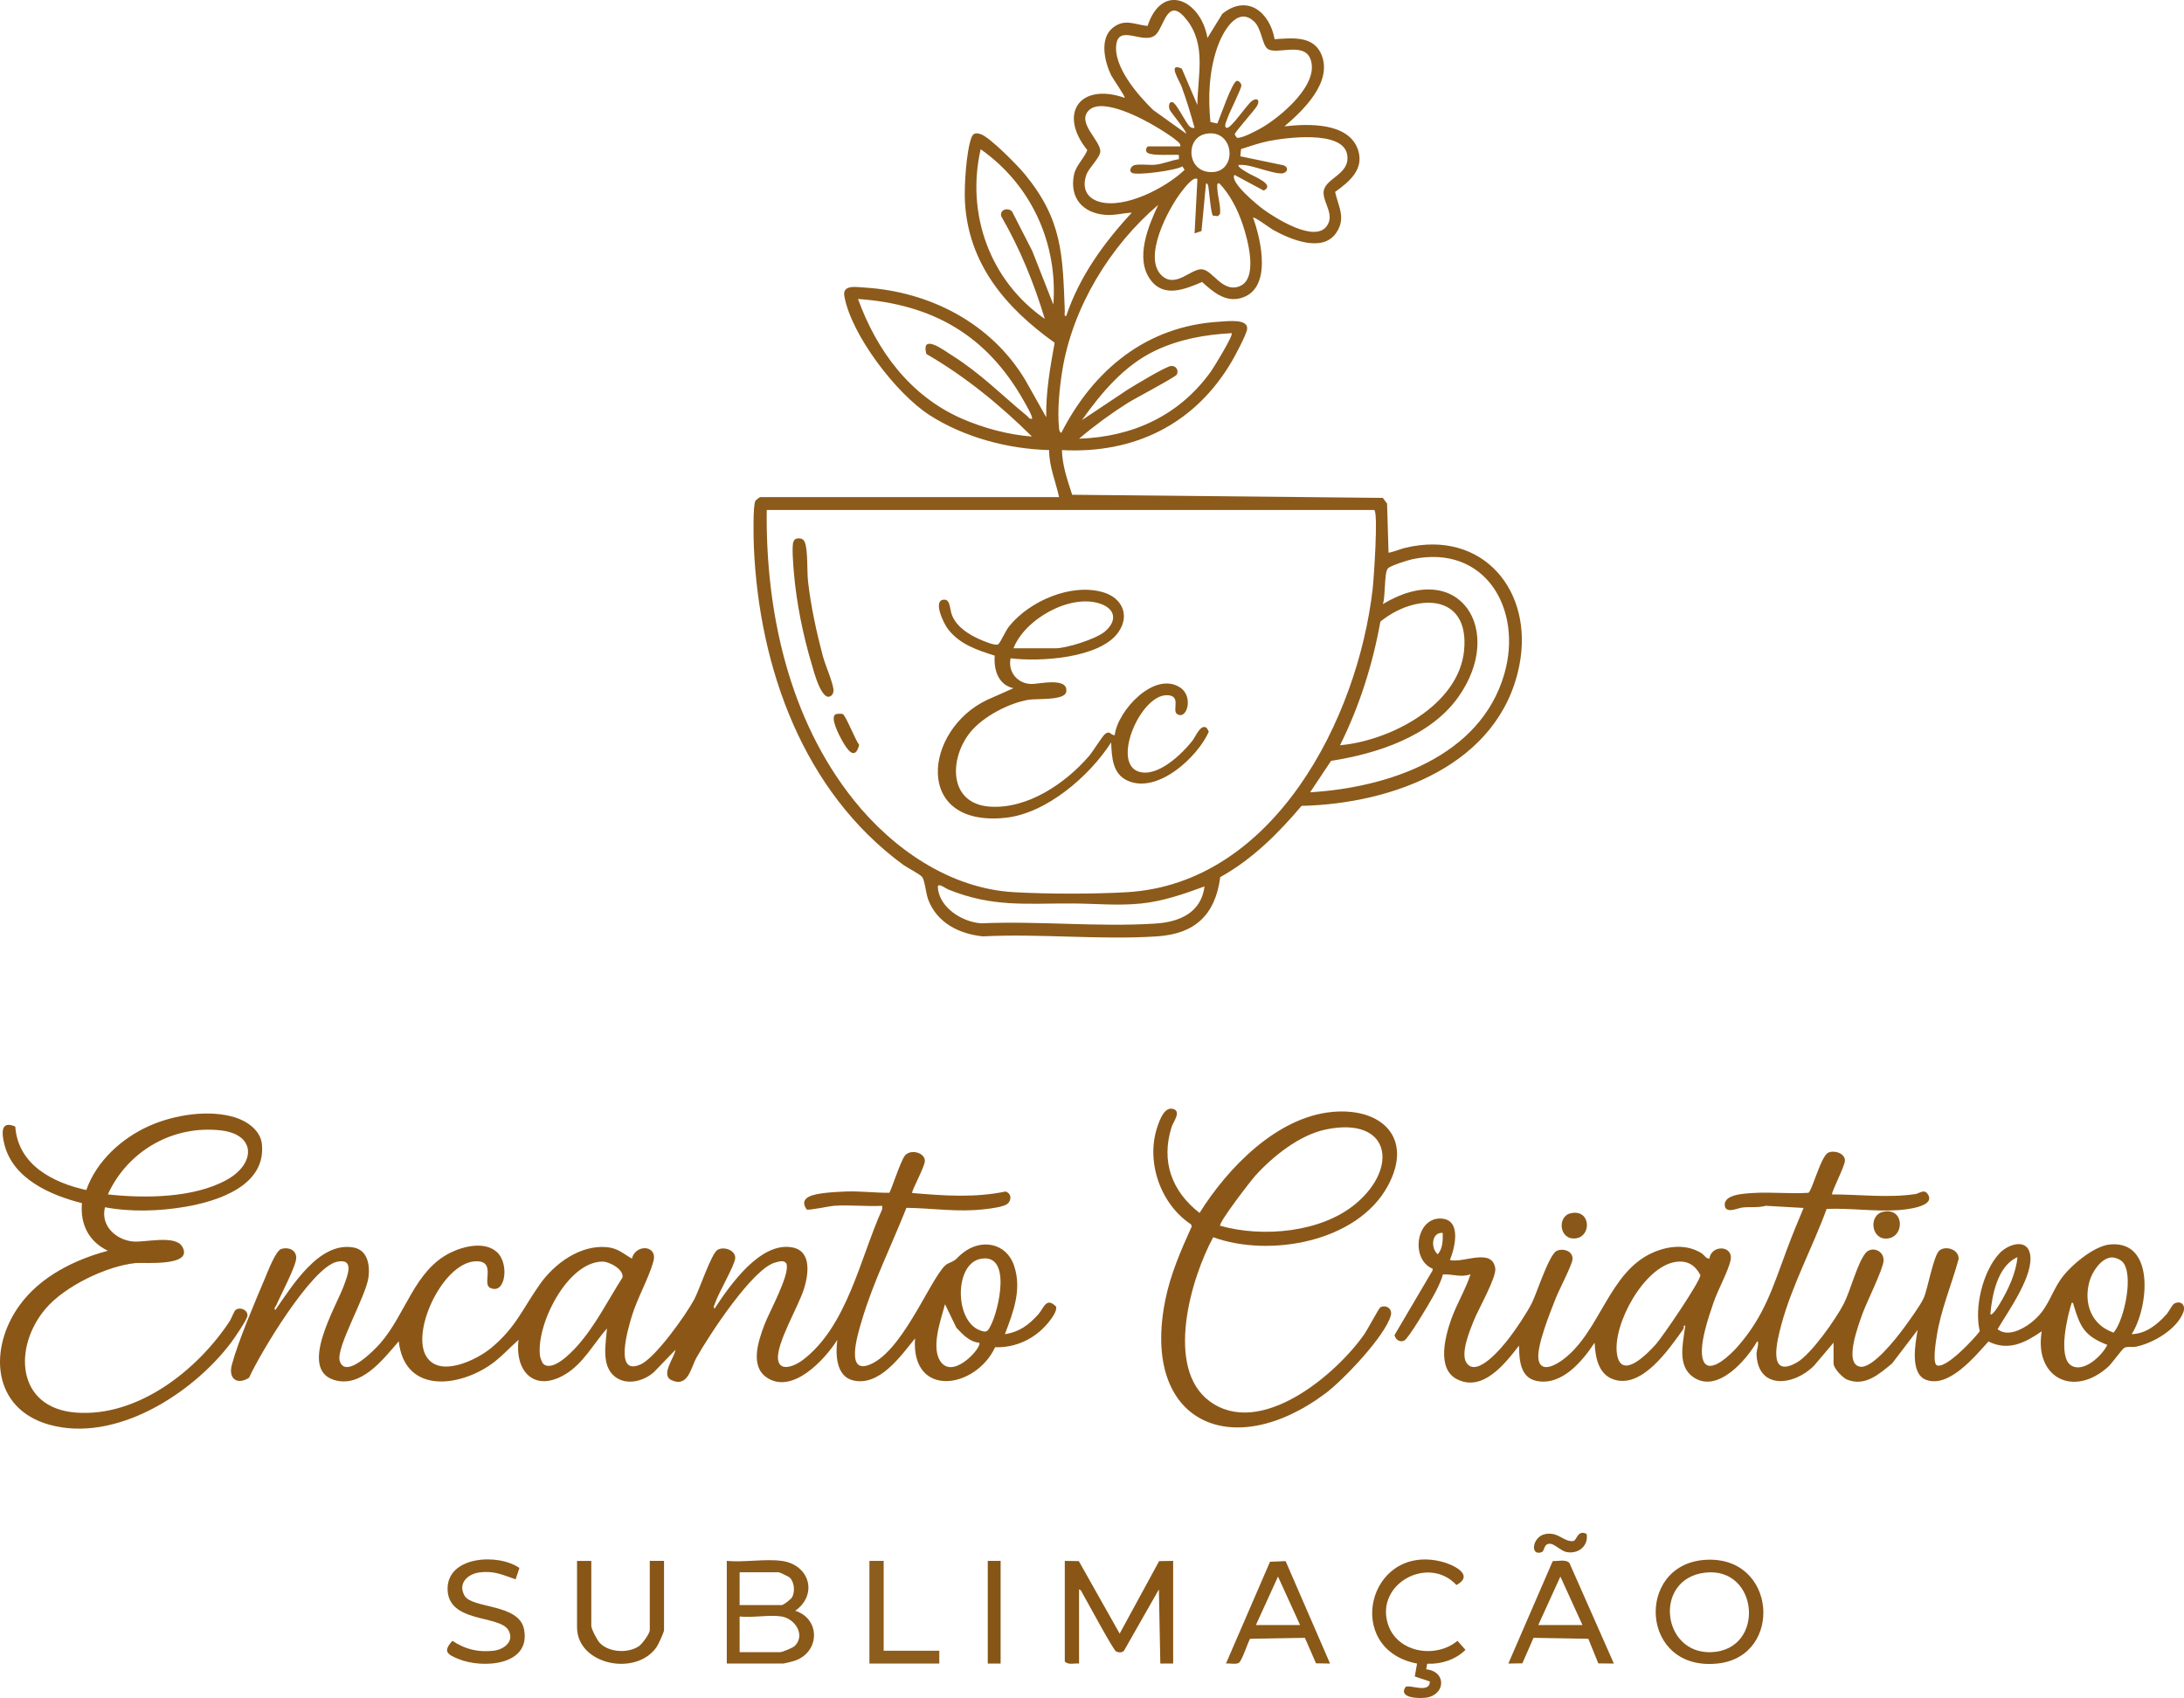 <?xml version="1.0" encoding="UTF-8"?>
<svg id="Camada_1" data-name="Camada 1" xmlns="http://www.w3.org/2000/svg" viewBox="0 0 2048 1592.54">
  <defs>
    <style>
      .cls-1 {
        fill: #8d5d1d;
      }

      .cls-2 {
        fill: #8a5817;
      }

      .cls-3 {
        fill: #855616;
      }

      .cls-4 {
        fill: #8b5918;
      }

      .cls-5 {
        fill: #885616;
      }

      .cls-6 {
        fill: #8c5a1a;
      }

      .cls-7 {
        fill: #8c5716;
      }

      .cls-8 {
        fill: #8b5718;
      }

      .cls-9 {
        fill: #895718;
      }

      .cls-10 {
        fill: #885719;
      }

      .cls-11 {
        fill: #8b5717;
      }

      .cls-12 {
        fill: #8c5817;
      }

      .cls-13 {
        fill: #895615;
      }
    </style>
  </defs>
  <path class="cls-6" d="M993.14,466.27c-3.14-14.64-9.45-28.87-9.35-44.14-38.55-1.05-79.62-11.89-112.23-32.87-31.01-19.95-73.27-75.05-79.79-111.52-1.97-10.99,11.09-8.52,18.82-8.05,61.52,3.77,119.21,33.6,151.03,87.02l19.48,34.66c-.48-23.64,3.71-46.83,7.86-69.93-45.76-32.67-81.01-73.77-84.13-132.62-.74-14.02,1.29-46.81,6.05-59.59,1.72-4.61,4.29-4.82,8.77-3.39,8.51,2.72,34.87,29.63,41.36,37.55,35.3,43.05,35.45,75.26,37.49,128.36.06,1.62-1.01,4.97,1.32,4.66,12.2-36.75,35.38-68.87,61.53-96.96-8.54.35-15.85,2.73-24.79,2.06-21.28-1.6-33.83-16.08-29.45-37.57,1.81-8.86,9.32-15.02,12.51-23.12-27.8-34.43-6.8-63.75,35.04-49.03.92-.83-11.54-18.8-12.76-21.33-6.07-12.58-11.03-34,1.38-44.21,11.15-9.18,20.63-3.18,32.8-1.9,14.06-42.13,50.27-23.86,56.17,11.27l14.03-22.72c23.37-18.75,44.38-1.57,48.99,23.88,16.46-1.06,37.03-3.71,44.24,15.27,9.69,25.53-17.57,51.66-35.07,66.48,22.31-2.59,60.74-3.93,69.16,22.45,5.73,17.96-8.6,29.75-21.63,39.01,3.14,14.02,10.48,24.66.96,38.52-13.04,18.96-43.6,5.74-59.2-2.98-2.69-1.5-17.52-12.61-18.69-11.39,7.71,21.27,18.33,67.72-12,75.59-14.39,3.73-25.95-6.31-35.76-15.24-16.11,6.72-35.82,15.22-48.53-2.19-14.65-20.06-1.91-50.43,7.36-70.18-45.11,38.48-80.15,95.76-89.87,154.86-2.64,16.03-4.89,38.44-3.14,54.46.21,1.95.27,3.41,2.06,4.63,30.25-59.13,79.86-100.36,148.38-104.36,7.6-.44,27.21-3.07,25.9,7.05-.66,5.1-11.07,24.57-14.25,30.01-34.41,58.83-91.24,87-159.38,83.35.29,14.52,5.25,28.27,9.59,41.91l291.29,2.92,4.01,5.35,1.38,46.1c5.56-.95,10.48-3.38,16.03-4.69,72.85-17.21,120.51,40.88,106.58,110.59-18.65,93.37-118.94,129.55-204.17,131.51-21.95,25.93-46.29,50.21-76.27,66.83-4.64,35.5-23.72,53.25-59.44,55.58-53.05,3.46-109.82-2.76-163.27-.02-22.13-2.29-42.94-12.72-51.12-34.47-2.14-5.69-3.23-17.91-5.61-21.14-1.95-2.65-13.92-8.67-17.87-11.55-93.49-68.5-134.91-184.13-139.99-297.33-.32-7.24-1.12-39.87,1.46-43.98.6-.96,3.81-3.48,4.54-3.48h280.18ZM1122.85,98.49c.12-27.23,8.57-55.51-9.58-79.34-17.69-23.23-21.18,3.52-28.58,12.42-10.08,12.12-34.43-9.11-37.73,9.05-3.85,21.2,20.19,48.77,34.43,62.57l30.77,22.04c1.32-1.27-14.75-20.36-15.47-22.65-.84-2.65-.79-7.49,2.74-6.75,3.74.79,12.54,19.57,16.11,22.69,1.67,1.46,2.34,1.72,4.64,1.37-3.65-13.11-7.58-26.37-12.35-39.13-1.95-5.22-13.44-22.67.37-16.41l14.65,34.15ZM1175.89,20.06c-16.22-15.03-29.85,11.24-34.35,24.23-7.76,22.42-8.84,46.7-6.48,70.1l6.44,1.47c2.63-5.68,13.9-39.27,18.3-40.01,1.93-.33,4.28,2.4,4.26,4.34-.03,3.37-11.1,24.73-13.13,30.99-.49,1.5-3.88,8.07-.62,8.71,4.24.84,19.05-22.23,23.99-25.47s7.59,0,4.11,5.45c-2.91,4.55-20.29,23.83-20.64,26.2l2.06,3.08c4.06,1.17,18.55-6.62,22.79-9.03,18.01-10.24,55.7-41.49,46.02-65.2-6.52-15.98-32.57-2.9-40.18-9.3-5.14-4.32-5.41-18.95-12.55-25.56ZM1106.81,137.28c.42-2.58-1.73-3.85-3.37-5.32-4.51-4.02-14.51-10.14-20-13.43-12.6-7.56-49.54-27.11-62.14-15.28-12.28,11.52,10.69,28.28,10.48,38.74-.12,5.88-10.59,15.2-12.95,21.66-4.26,11.67-.67,21.63,11.47,25.41,23.99,7.47,63.14-13.03,80.52-29.73l-1.98-3.29c-6.57,3.94-43.4,8.77-47.52,6.02-2.98-1.98-.61-6.26,2.32-7.12,4.75-1.4,13.84.14,19.62-.44,7.44-.74,14.87-4.08,22.23-5.21v-3.98c-6.24-.56-24.7,1.11-29.45-1.99-2.72-1.77-.69-6.04.69-6.04h30.09ZM1130.52,125.56c-18.51,3.8-17.76,33.19,2.5,35.68,28.35,3.48,25.6-41.46-2.5-35.68ZM1157.64,164.03c-4.98,6.7,21.99,28.68,27.11,32.39,11.54,8.36,47.77,31.26,59.22,15.84,7.71-10.39-2.32-20.86-2.82-30.8-.73-14.54,25.78-16.98,22.06-36.76-4.29-22.86-57.96-15.54-73.76-12.37-8.77,1.76-17.18,4.83-25.68,7.48l-.72,6.77,40.39,8.41c5.9,2,3.57,7.74-2.18,7.67-7.83-.1-23.59-6.24-32.62-7.64-2.34-.36-4.65-.51-7.01-.34-2.15,1.61,7.08,6.58,8.12,7.25,5.47,3.51,26.54,10.91,15.34,16.83l-27.46-14.73ZM987.77,285.72c4.26-57.95-20.92-112.54-68.18-145.76-13.91,61.01,8.89,123.52,60.15,159.14-10.06-33.46-23.34-66.03-40.86-96.28-1.5-6.21,5.84-8.44,10.07-4.64l19.01,37.16,19.81,50.38ZM1122.85,168.04c-3.46-3.44-12.73,8.94-14.67,11.41-12.38,15.75-37.66,62.91-18.12,79.57,12.99,11.07,26.95-7.41,37.16-6.44,10.2.97,19.06,22.28,35.19,15.87,17.84-7.1,7.53-44.26,2.9-57.93-4.7-13.88-11.62-27.69-21.74-38.44-2.95-1.19-2.09,3.47-2.04,4.71.32,7.66,3.31,16,2.53,23.83l-1.95,2.09-4.65-.45c-1.91-1.37-3.58-22.48-4.25-26.52-.2-1.2-.57-4.02-2.32-3.66l-4.21,44.61-6.49,2.2,2.66-50.83ZM967.72,392.71c1.26-1.38-6.38-14.45-7.79-16.94-34.56-61.2-85.1-90.41-155.36-95.38,17.65,48.61,48.84,90.9,97.15,112.13,20.18,8.87,44.16,15.35,66,16.91-29.9-29.6-62.57-56.35-99.06-77.46-5.21-19.93,16.68-3.31,24.06,1.34,27.12,17.1,46.29,36.98,70.32,56.73,1.51,1.24,2.16,3.25,4.68,2.67ZM1154.95,312.48c-24.64,1.25-48.98,5.67-71.35,16.23-29.25,13.82-50.71,39.48-69.06,65.33l42.91-28.63c6.32-3.9,35.91-21.89,40.8-22.19,4.56-.28,7.28,4,5.27,8.05-1.2,2.41-40.21,22.93-46.59,26.99-15.53,9.89-31.06,21.25-45.05,33.17,50.42-1.64,94.07-21.79,123.59-62.96,2.52-3.52,21.4-34.24,19.5-35.99ZM1288.69,478.3h-569.71c-1.16,95.84,21,196.33,81.63,272.1,36.52,45.63,90.19,83.05,150.33,86.38,31.39,1.74,74.42,1.82,105.77,0,137.9-8.04,216.54-162.76,230.47-284.41,1.09-9.5,5.37-71.59,1.5-74.06ZM1228.51,743.09c73.25-4.46,159.87-33.19,182.23-111.31,17.3-60.43-17.93-121.44-85.98-107.38-4.37.9-20.9,6-23.32,8.77-3.6,4.12-2.11,26.4-4.7,33.4,72.07-43.49,115.18,24.79,70.62,87.35-26.26,36.86-76.16,52.94-119.19,59.68l-19.65,29.49ZM1256.59,698.95c46.25-4.03,111.34-37.12,116.34-88.93,5.27-54.64-46.01-53.5-78.5-27.02-7.24,40.3-19.67,79.33-37.84,115.95ZM1129.54,831.37c-19.31,7.07-38.84,13.9-59.52,16.02-21.54,2.21-42.83.07-64.12-.04-44.03-.23-74.68,3.82-116.63-13.09-2.43-.98-10.08-6.92-9.83-2.23,1.04,19.28,23.32,33.03,40.98,33.93,53.33-2.35,110.13,3.67,163.06.23,22.59-1.47,42.82-10.04,46.07-34.83Z"/>
  <path class="cls-7" d="M855.39,1118.88c29.01,2.54,58.73,4.66,87.56-1.39,5.77,1.83,5.92,8.65,1.21,11.94-4.93,3.44-23.93,5.12-30.61,5.5-21.21,1.2-42.38-1.91-63.56-2.11-13.75,34.75-31.15,69.54-41.77,105.41-3.84,12.97-17.04,54.6,10.63,40.05,31.17-16.39,57.18-87.5,70-93.17,10.03-4.44,6.01-3.6,14.04-10.01,17.16-13.71,40.81-9.61,48.07,12.04,7.47,22.29-.75,43.39-8.64,64.15,13.63-2.08,22.52-8.72,31.43-18.71,5.11-5.72,7.27-16.62,16.56-7.14,1.35,4.3-5.16,12.49-7.92,15.78-12.24,14.55-30.06,22.97-49.24,22.31-18.16,39.13-78.83,48.34-75.11-8.23-13.48,16.59-33.7,45.72-58.58,39.21-15.65-4.1-16.01-24.99-14.29-37.88-11.81,18.76-42.27,51.47-66.11,35.36-16.12-10.89-7.83-34.35-2.43-49.05,4.43-12.05,24.34-47.32,20.87-57.66-2-3.85-7.02-2.08-10.26-1.27-21.41,5.33-62.57,68.84-74.03,89.12-5.46,9.66-7.89,28.51-23.53,21.3-10.58-4.87,2.74-20.97,3.68-28.42l-20.03,20.74c-9.47,8.66-25.63,12.97-36.6,4.47-13.19-10.22-8.62-30.87-7.56-45.28-12.73,14.46-22.15,32.86-39.18,43.05-28.68,17.17-47.39-2.5-43.74-32.36-9.47,8.37-17.49,17.68-28.18,24.63-31.85,20.69-78.88,24-84.15-23.29-14.52,16.81-35.28,44.3-60.91,36.18-33.25-10.53,2.4-68.93,9.42-88.37,3.26-9.04,10.54-25.97-6.36-22.4-23.7,5-71.93,85.41-82.5,108.74-11.07,7.2-19.74,1.06-16.16-12.16,6.18-22.85,21.92-59.44,31.5-82.16,2.42-5.73,9.67-24.92,14.97-26.49,6.56-1.94,13.9.88,13.9,8.41s-14.79,35.27-18.64,44.36c-.52,1.23-2.9,3.41-.9,4.45,15.69-22.31,40.92-64.33,73.25-58.53,13.31,2.39,15.57,16.67,14.01,28.1-2.51,18.32-30.73,65.78-26.91,78.32,5.35,17.52,32.45-10.24,37.92-16.49,24.14-27.59,32.03-68.44,66-85.12,12.48-6.13,32.26-10.84,43.62-.35,11.72,10.83,7.87,40.46-6.62,33.35-7.42-3.64,5.3-23.85-11.31-24.86-31.17-1.89-63.07,64.37-48.66,88.85,12.32,20.94,47.46,3.77,61.33-7.81,23.13-19.3,29.55-37.26,45.7-59.95,13.64-19.16,37.44-36.43,62-34.4,10.69.88,15.36,5.84,23.97,10.79,3.3-13.89,24.48-12.98,20.14,2.68-4.45,16.05-15.24,34.61-20.38,51.83-3.24,10.86-16.91,56.33,8.54,44.64,14.01-6.43,42.37-46.44,50.14-60.85,4.57-8.47,16.12-43.08,21.75-46.45,5.99-3.59,16.77.18,16.71,7.44-.05,6.46-15.98,33.22-18.9,42.53-.41,1.31-2.17,4.07-.4,4.97,14.21-21.7,43.15-63.38,73.25-57.21,18.29,3.74,14.47,26.39,10.38,39.19-5.17,16.2-25.73,50.64-24.22,65.52,1.3,12.78,16.28,5.99,22.72,1.18,42.26-31.55,54.3-96.19,74.95-141.71l.06-3.27c-14.68.75-30.29-1.01-44.86-.06-4.79.31-24.14,4.62-26.02,3.46-8.39-12.12,7.95-14.31,16.74-15.42,5.35-.68,14.4-1.23,19.98-1.42,13.66-.47,27.08,1.27,40.67,1.22,1.6-1.03,10.46-29.6,14.83-34.98,4.94-6.08,18.55-3.1,18.65,5.04.06,5.32-13.05,28.97-11.89,30.1ZM919.22,1180.73c-24.28,5-24.1,57.79-.6,66.84,6.36,2.45,7.31,1.51,10.15-3.81,7.82-14.65,20.51-69.23-9.55-63.04ZM509.35,1279.03c8.63,8.09,26.22-10.28,31.72-16.4,17.2-19.15,28.87-42.92,42.64-64.47,1.53-7.41-12.1-15.04-19.06-14.93-32.91.56-62.27,59.74-58.23,88.71.21,1.51,1.96,6.19,2.93,7.09ZM918.25,1259.33c-9.33-.91-15.4-7.78-21.4-14.06l-10.69-22.06c-3.78,14.5-14.5,42.98-2.71,55.52,12.54,13.33,37.88-15.84,34.8-19.4Z"/>
  <path class="cls-12" d="M1719.32,1259.32l-18.09,21.36c-18.67,19.1-53.25,23.42-54.12-11.34-.04-1.74,2.94-11.26.66-11.38-10.16,17.78-37.51,49.54-60.19,33.45-14.6-10.36-9.56-30.53-7.7-45.18.18-1.38,1.31-3.32-.97-2.96.14,1.62.07,2.61-.92,3.99-13.21,18.37-38.42,55.57-64.94,46.47-14.44-4.96-17.05-21.09-17.74-34.43-11.47,17.38-30.88,40.78-54.53,35.82-15.59-3.27-16.14-20.32-16.34-33.12-13.01,16.79-33.94,43.98-58.26,31.5-19.19-9.84-10.95-40.33-5.29-56.27,5.08-14.34,13.39-27.63,18.06-42.12-8.9,3.27-17-.37-25.91.18-1.91,7.1-5.73,14.38-9.28,20.8-3.5,6.33-22.91,39.35-27.01,41.23-4.2,1.93-8-.91-9.11-5.11l35.73-60.69.07-1.61c-21.4-8.85-15.49-49.22,8.79-47,18.43,1.68,12.02,27.66,7.36,38.83,12.6,3.22,39.37-11.84,42.56,7.7,1.37,8.42-16.03,38.81-20.06,48.91-3.74,9.35-12.71,30.79-7.04,39.61,9.68,15.06,34.06-15.12,39.93-22.77,6.66-8.68,16.71-23.61,21.57-33.26,4.52-8.96,16.08-45.74,23.37-48.84,6.16-2.62,15.15.28,14.67,7.89-.34,5.32-12.77,29.06-15.69,36.54-4.94,12.66-18.76,46.21-16.09,58.22,2.73,12.32,16.69,4.01,22.88-.61,35.01-26.16,42.77-82.07,84.22-100.33,14.72-6.48,31.53-8.16,45.51.48,2.88,1.78,4.32,5.39,7.56,5.13,1.58-13.1,22.8-12.81,19.8,1.7-1.98,9.58-12.02,28.08-15.79,39.07-4.45,12.97-14.93,42.62-9.66,55.18,5.85,13.92,26.69-7.24,31.76-13.01,25.69-29.23,33.29-56.07,46.46-91.29,4.91-13.14,10.22-26.22,15.7-39.13l-35.48-2.05c-7,1.98-14.12.91-21.18,1.56-5.15.47-13.29,5.15-16.7.31-4.26-12.63,17.71-13.3,25.91-13.84,16.97-1.12,34.89.96,51.96-.2,3.21-1.08,11.76-34.4,18.55-37.61,5.75-2.72,16.03.62,15.73,7.55-.23,5.34-13.27,30.44-12.02,31.58,25.99,0,52.05,3.47,77.92-.3,4.01-.58,8.15-5.01,11.57-.23,8.69,12.11-20.9,14.79-27.32,15.24-22.42,1.55-44.92-2.05-67.31-1.1-12.95,35.48-32.53,71.73-42.34,108.11-4.02,14.92-13.71,51.89,14.48,35.87,13.33-7.58,36.67-40.9,43.92-55.04,6.45-12.57,12.67-38.12,20.55-47.66,5.35-6.49,17.25-2.55,16.77,7.29-.4,8.31-16.4,39.79-20.18,50.82-3.27,9.55-17.46,46.19-1.69,48.6,11.58,1.77,33.73-26.62,40.25-35.45,4.99-6.76,16.1-21.95,19.23-28.91,3.88-8.63,9.15-40,14.83-44.67,5.91-4.87,18.58-.84,17.92,8.08-6.51,24.1-16.9,48.02-20.58,72.83-.69,4.63-4.23,25.41.46,26.92,8.86,2.86,34.48-24.8,39.99-32.05-5.42-22.18,2.89-56.79,18.77-73.4,7.87-8.23,25.37-14.05,28.34.87,3.97,19.9-20.54,53.76-30.41,70.58,9.19,7.54,23.22.3,31.36-6.06,15.93-12.45,17.42-25.33,27.7-40.5,8.38-12.36,30.86-31.35,46.03-32.87,43.45-4.37,36.16,60.46,20.59,84.09,13.49-.32,24.26-9.17,32.78-18.69,2.15-2.4,5.35-9.08,7.33-10.06,6.21-3.09,10.94,1.56,8.34,8.33-6.13,15.96-28.04,28.73-44.1,32.13-3.62.77-7.76-.44-11.02,1.02-2.17.97-11.54,14.5-15.44,18-32.69,29.28-69.49,9.75-62.16-33.39-15.68,10.73-31.18,18.87-50,9.54-12.63,14.07-37.56,44.38-58.84,35.8-14.88-6-9.79-34.15-7.5-46.66l-24.01,31.47c-11.98,9.84-25.26,21.93-42.05,15.19-4.46-1.79-12.84-10.62-12.84-15.25v-19.39ZM1352.88,1156.34c-10.48-.99-11.53,14.3-4.67,20.04,4.77-5.3,4.87-13.37,4.67-20.04ZM1891.83,1179.08c-18.53,8.08-23.86,35.22-25.4,53.48,1.83,2.15,8.43-9.17,9.09-10.28,7.58-12.65,15.01-28.43,16.3-43.2ZM1979.76,1179.35c-9.76.9-18,13.74-20.41,22.43-5.73,20.7,1.77,40.9,22.63,48.07,10.28-12.07,19.36-55.8,8.07-66.68-2.25-2.17-7.18-4.11-10.29-3.82ZM1571.9,1183.43c-30.02,3.76-60.21,59.3-55.54,86.94,4.14,24.47,28.77-1.01,36.48-9.69,6.21-7,41.97-59.32,41.64-64.87-4.91-9.16-11.85-13.72-22.58-12.37ZM1942.67,1221.88c-3.98,12.31-13.18,50.63-.55,58.7,11.67,7.46,29.17-9.25,33.97-19.24-21.16-8.27-25.29-16.43-31.44-36.81-.38-1.27-.25-3.04-1.98-2.65Z"/>
  <path class="cls-11" d="M98.46,1132.26c-4.36,16.91,9.76,30.4,26.05,32.11,10.99,1.15,39.56-6.42,46.24,4.59,11.72,19.34-36.12,14.9-43.39,15.63-27.28,2.73-66.51,21.63-84.43,42.62-30.92,36.2-27.66,93.26,28.12,97.62,58.07,4.54,114.15-39.84,144.3-85.68,1.63-2.47,4.28-9.77,5.68-10.68,4.73-3.1,11.7.55,10.96,5.78-.54,3.81-12.26,20.9-15.31,24.95-36.1,47.91-108.33,94.32-170.41,77.02-54.01-15.05-57.19-71.71-27.85-112.12,19.51-26.88,51.25-42.54,82.68-51.04-17.87-8.64-26.07-24.89-24.24-44.63-29.44-7.43-64.59-22.71-72.72-55-2.44-9.68-4.2-23.08,10.17-16.85,2.55,35.95,35.28,52.67,66.6,59.54,9.57-27.21,33.35-48.8,59.41-60.31,23.33-10.3,55.76-15.49,80.4-7.71,11.23,3.55,23.46,12.17,24.82,24.66,4.29,39.23-41.09,53.83-71.97,59.1-24.09,4.11-51.16,4.98-75.13.41ZM101.12,1120.22c34.53,3.78,80.22,3.55,111.41-13.61,27.24-14.99,27.87-42.57-5.24-46.41-45.09-5.23-87.53,19.2-106.17,60.02Z"/>
  <path class="cls-8" d="M1137.65,1160.38c-20.77,38.24-45.62,122.51-3.43,153.76,47.55,35.22,118.96-24.96,145.4-63.23,2.78-4.02,13.44-24.03,14.68-24.75,4.73-2.74,11.8.74,9.85,7.76-5.38,19.3-44.51,60.36-61.04,72.76-87.44,65.55-173.66,27.91-150.36-87.5,4.87-24.12,14.68-46.68,24.77-68.92l-.63-1.93c-28.69-18.85-42.71-58.88-31.54-91.67,2.28-6.7,6.77-19.4,15.21-16.45,7.2,2.52-.41,12.11-1.81,16.48-10.37,32.35-.07,60.51,26.1,80.91,26.27-42,72.3-89.95,124.55-94.76,46.27-4.26,76.36,24.47,52.01,69.39-28.6,52.77-110.87,67.34-163.77,48.15ZM1144.25,1149.64c39.53,11.17,94.6,6.49,127.07-20.7,40.87-34.23,32.01-82.16-28.14-69.6-24.62,5.14-49.62,25.16-66.18,43.48-3.91,4.33-34.89,44.43-32.75,46.81Z"/>
  <path class="cls-13" d="M998.48,1463.93l13.16.22,38.31,67.99,37-67.99,13.16-.22v96.29h-12.04s-1.34-69.54-1.34-69.54l-32.73,57.51c-1.94,2-5.1,1.81-7.39.67-2.84-1.41-27.22-47.2-31.38-54.21-.87-1.46-1.36-3.68-3.38-3.98v69.54c-4.4-.5-10.19,1.66-13.37-2.01v-94.28Z"/>
  <path class="cls-4" d="M733.02,1463.93c25.92,3.49,34.35,31.34,12.71,46.79,23.77,7.54,23.27,38.85-.6,46.9-1.63.55-9.77,2.6-10.77,2.6h-52.83v-96.29c16.06,1.55,35.91-2.1,51.49,0ZM693.57,1505.39h39.45c1.65,0,8.8-5.48,9.86-7.53,2.8-5.41,2.02-14.33-2.58-18.48-.93-.84-9.31-4.75-9.96-4.75h-36.78v30.76ZM733.02,1516.09c-11.41-1.89-27.49,1.4-39.45,0v33.43h38.11c1.88,0,11.9-4.11,13.59-5.8,10.33-10.35.2-25.57-12.25-27.63Z"/>
  <path class="cls-10" d="M1598.69,1462.98c67.48-4.67,73.84,89.92,12.82,97.1-73.68,8.67-78.59-92.55-12.82-97.1ZM1598.63,1474.98c-48.39,5.92-40.45,76.54,6.28,74.56,50.95-2.16,44.51-80.77-6.28-74.56Z"/>
  <path class="cls-9" d="M1338.34,1560.38l-.95,5.25c19.32,1.97,18.11,23.96,0,26.56-6.73.97-26.46.5-19.37-10.01,3.76-2.74,22.76,6.63,22.78-5.14l-14.11-4.7,2.12-12.11c-69.64-13.38-46.41-112.67,22.77-95.68,10.55,2.59,31.83,12.42,14.18,22.01-26.25-28.25-75.93-1.34-64.4,36.23,8.36,27.22,44.68,33.22,65.37,16.12l7.48,8.46c-9.3,9.23-22.86,13.57-35.88,13.01Z"/>
  <path class="cls-2" d="M1513.36,1560.22l-14.56-.15-9.37-23.09-51.41-.89-10.45,23.91-13.15.21,41.63-96.1c4.74.18,12.65-1.97,15.73,1.96l41.59,94.14ZM1483.94,1524.11l-20.73-45.48-20.73,45.48h41.46Z"/>
  <path class="cls-2" d="M1205.56,1464.15l41.67,96.06-13.16-.21-10.45-23.91-51.41.89c-2.3,3.97-7.58,20.79-10.54,22.59-2.81,1.71-8.68.19-12.05.65l41.31-95.46,14.64-.61ZM1219.15,1524.11l-20.73-45.48-20.73,45.48h41.46Z"/>
  <path class="cls-4" d="M483.5,1481.23c-12.12-4.17-20.34-8.27-33.88-6.48-11.16,1.47-20.52,10.31-14.01,21.8,6.95,12.27,50.8,7.36,55.72,31.21,7.09,34.42-38.81,37.52-61.56,28.13-10.13-4.18-14.85-6.94-5.5-16.97,12,7.97,24.1,10.91,38.62,9.27,9.82-1.11,19.82-8.92,13.89-19.25-8.38-14.59-57.07-6.36-57.07-38.93,0-30.76,47.82-33.27,67.36-19.41l-3.55,10.63Z"/>
  <path class="cls-5" d="M554.48,1463.93v60.85c0,3.13,5.47,13.5,7.97,16.11,8.61,9.02,26.51,9.88,36.62,3.07,3.18-2.15,10.24-11.83,10.24-15.16v-64.86h13.37v64.86c0,2.08-5.35,13.56-6.91,15.83-19.37,28.2-74.67,16.76-74.67-18.5v-62.19h13.37Z"/>
  <polygon class="cls-1" points="828.64 1463.93 828.64 1548.19 880.8 1548.19 880.8 1560.22 815.27 1560.22 815.27 1463.93 828.64 1463.93"/>
  <rect class="cls-3" x="926.27" y="1463.93" width="12.04" height="96.29"/>
  <path class="cls-10" d="M1487.83,1438.64c1.98,11.38-8.03,19.21-18.96,16.97-4.88-1-11.24-7.51-15.13-7.75-6.42-.41-5.06,6.82-8.08,7.9-11.22,4.01-8.72-14.54,3.15-16.93,12.72-2.56,17.23,7.49,26.46,6.51,3.47-.37,3.82-11.07,12.56-6.7Z"/>
  <path class="cls-4" d="M1765.74,1136.56c20.33-4.59,20.6,23.96,3.64,25.08-14.81.98-17.35-21.99-3.64-25.08Z"/>
  <path class="cls-10" d="M1472.87,1137.9c18.93-4.24,19.9,21.71,4.71,23.55-15.54,1.88-17.59-20.66-4.71-23.55Z"/>
  <path class="cls-4" d="M947.66,617.38c-2.7,12.89,6.5,23.88,19.46,24.12,7.07.13,34.74-6.8,32.74,7.23-1.21,8.52-27.55,6.27-35.34,7.57-18.3,3.04-42.34,15.59-54.26,29.99-20.3,24.52-21.35,67.51,17.96,70.23,35.3,2.44,70.94-21.83,93.04-47.5,3.62-4.21,12.7-19.11,15.27-20.86,4.5-3.05,4.53,1.13,8.76,1.43,2.6-23.06,37.32-60.68,61.46-44.73,12.77,8.44,6.21,30.96-3.01,24.78-4.99-3.34,4.59-17.58-9.61-17.64-24.97-.1-52,63.68-26.17,71.76,17.56,5.49,40.26-16.43,50.11-28.94,3.04-3.86,7.94-16.6,13.59-12.03l1.88,3.43c-10.71,24.22-48.53,58.91-76.51,45.8-13.97-6.54-14.49-22.22-15.07-35.74-20.17,31.48-60.64,66.68-99.13,70.71-86.66,9.08-76.65-82.61-17.03-110.65l24.54-10.87c-14.41-3.26-18.55-17.3-17.56-30.59-16.61-5.21-32.92-10.62-43.91-24.96-4.02-5.24-14.76-27.53-3.38-27.5,6.04.01,4.83,9.26,7.53,15.33,4.8,10.79,15.67,17.49,26.1,22.05,3.15,1.38,15.07,6.58,17.18,4.25,2.83-3.13,6.34-12.09,10.07-16.73,18.98-23.58,58.05-40.62,87.99-31.88,17.94,5.24,25.58,21.83,14.17,37.76-17.36,24.25-73.67,27.68-100.86,24.18ZM950.34,608.03h39.45c10.46,0,37.73-8.69,46.02-15.5,11.74-9.65,10.73-21.35-4.16-26.36-28.24-9.49-70.6,14.43-81.31,41.86Z"/>
  <path class="cls-4" d="M780.16,651.83c-9.17,9.35-17.45-23.75-19.05-29.09-8.2-27.38-14.32-57.73-16.71-86.27-.46-5.53-2.1-24.71-.36-28.42.56-1.2,1.23-2.37,2.58-2.81,3.49-.83,6.83-.17,8.15,3.47,2.97,8.15,1.83,27.1,3,37.12,2.73,23.35,7.75,46.49,13.74,69.17,2.29,8.67,9.22,24.19,10.04,31.47.2,1.74-.17,4.09-1.4,5.35Z"/>
  <path class="cls-9" d="M784.03,669.73c1.98-.31,4.39-.63,6.29.03,2.55.89,12.03,24.77,15.36,28.86-4.05,15.72-11.61,3.73-16.05-4.1-2.3-4.06-12.2-22.57-5.6-24.79Z"/>
</svg>